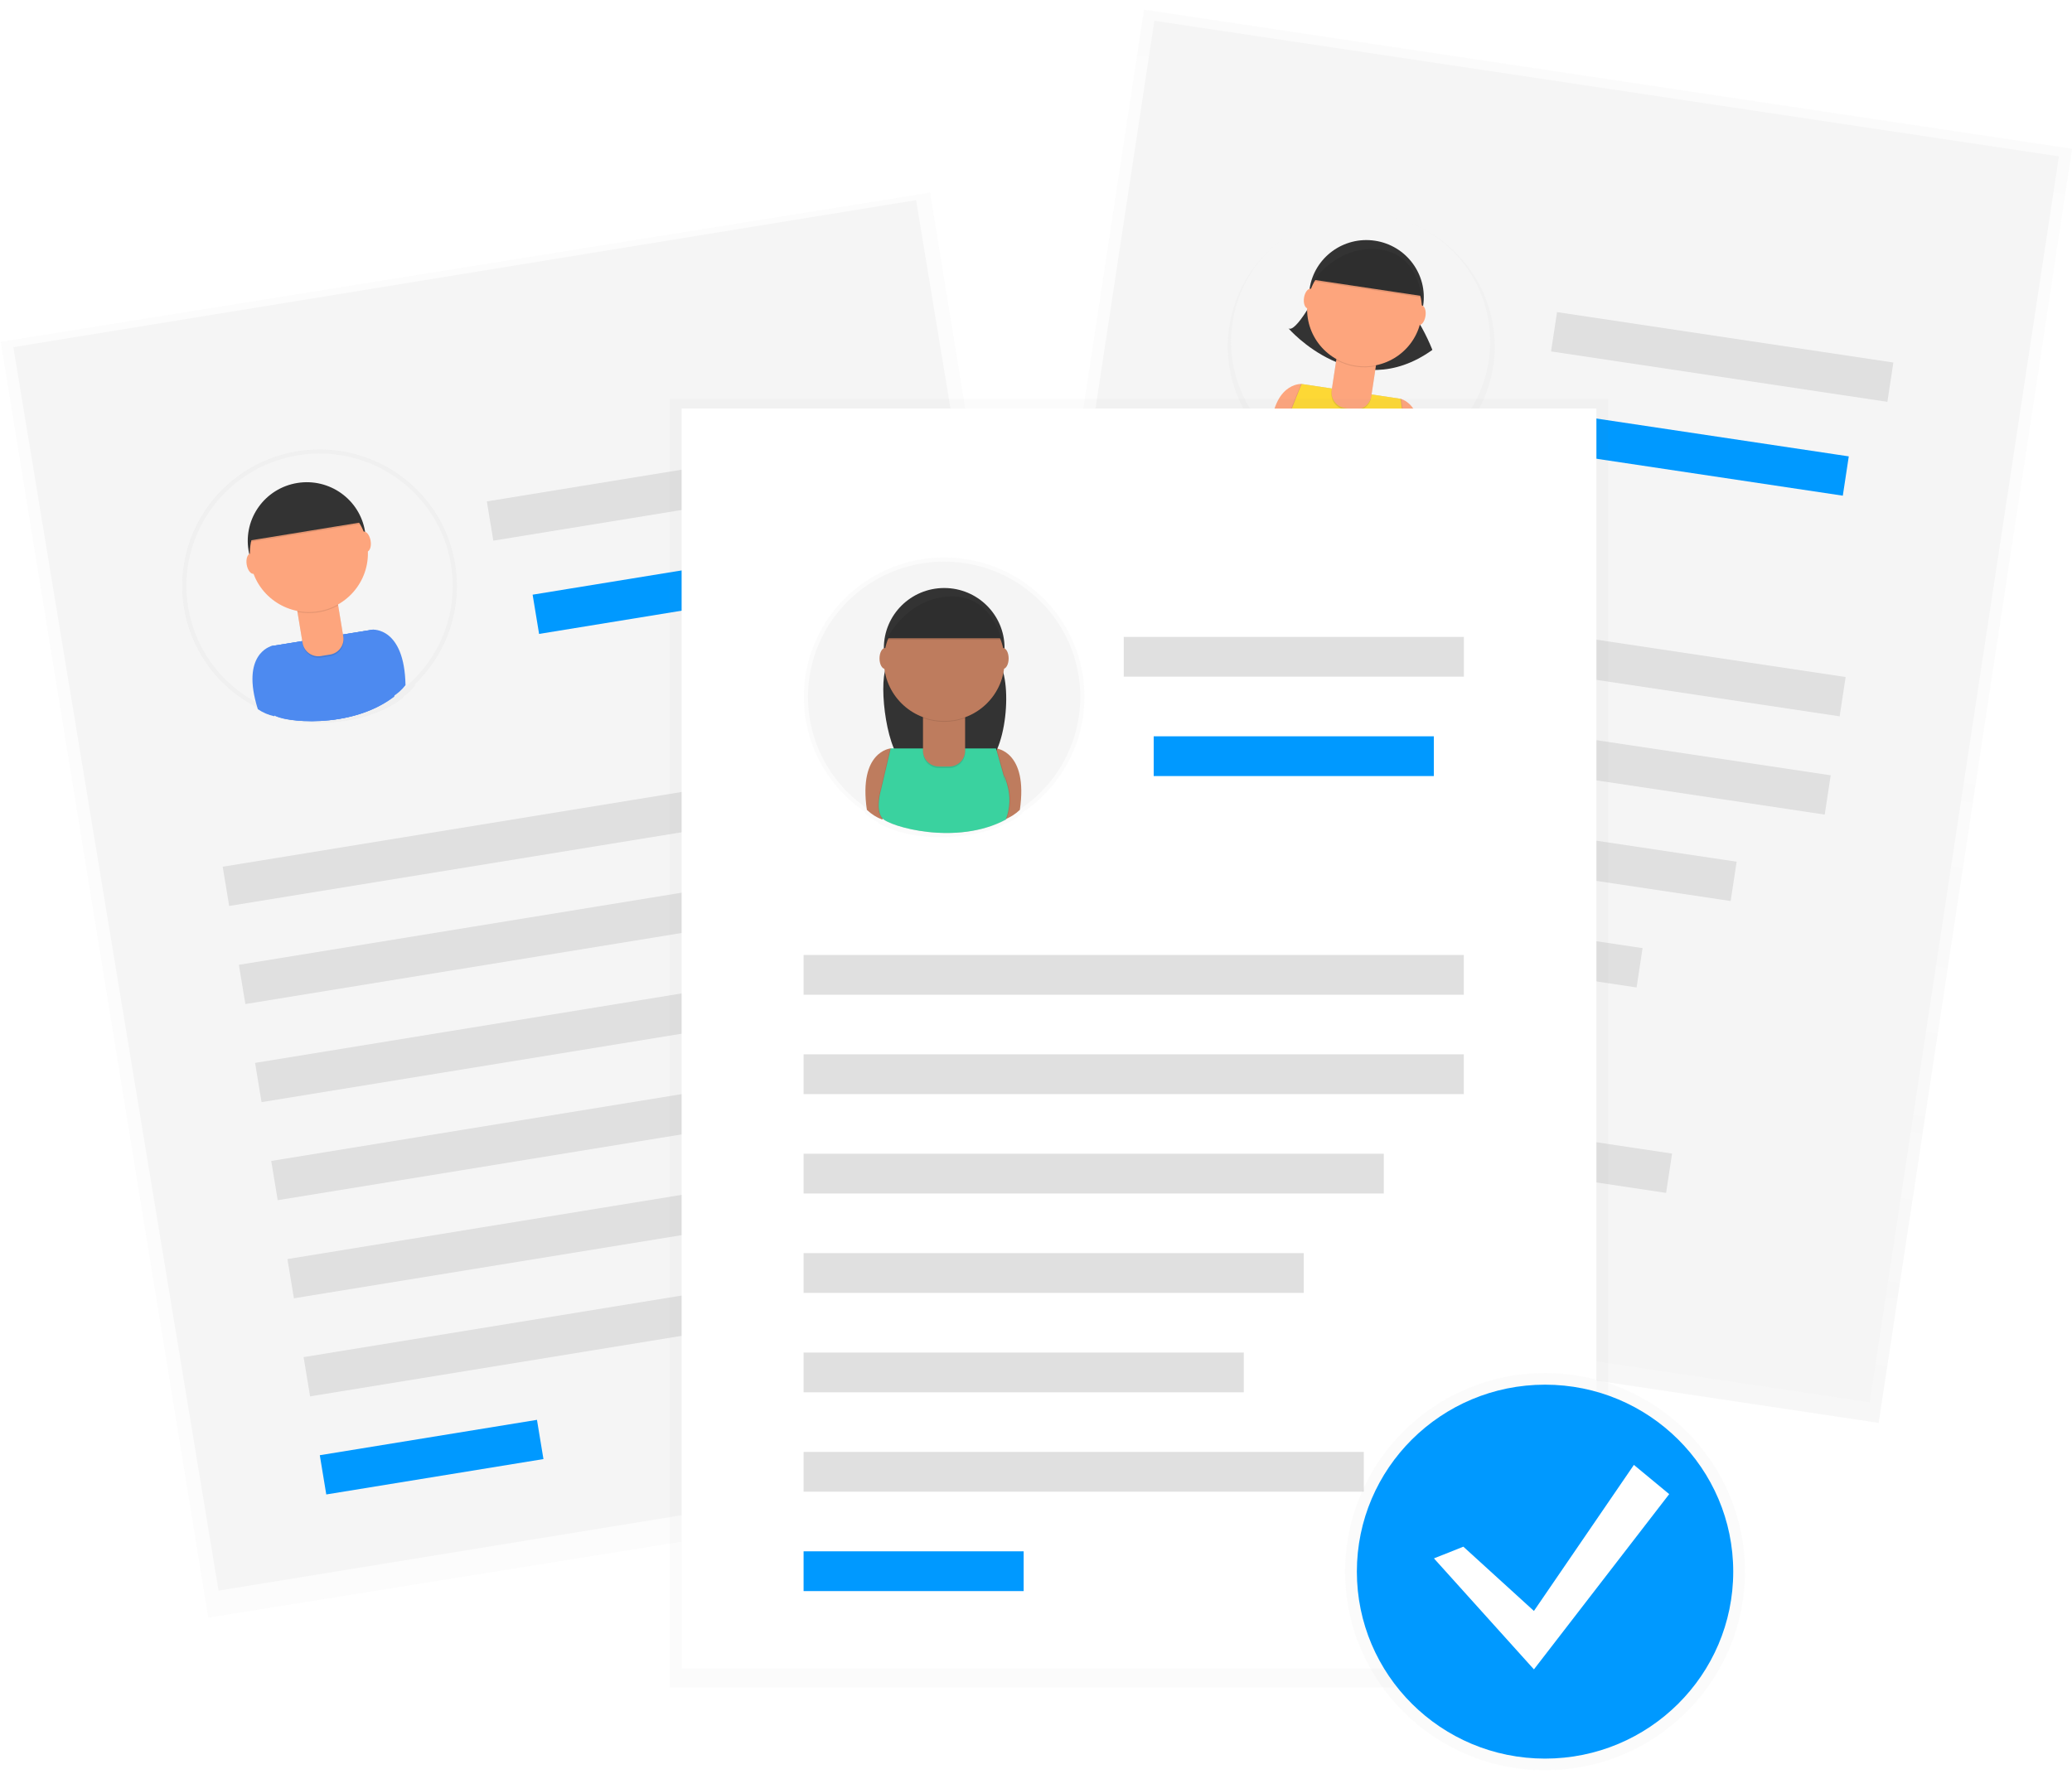 <svg width="160" height="137" viewBox="0 0 160 137" fill="none" xmlns="http://www.w3.org/2000/svg">
<g clip-path="url(#clip0)">
<g opacity="0.5">
<path opacity="0.5" d="M88.338 0.741L73.397 99.157L145.07 109.904L160.011 11.488L88.338 0.741Z" fill="url(#paint0_linear)"/>
</g>
<path d="M89.141 1.603L74.529 97.843L144.379 108.317L158.99 12.076L89.141 1.603Z" fill="#F5F5F5"/>
<path d="M142.519 52.294L92.106 44.734L91.644 47.771L142.058 55.33L142.519 52.294Z" fill="#E0E0E0"/>
<path d="M141.367 59.884L90.953 52.325L90.492 55.361L140.906 62.92L141.367 59.884Z" fill="#E0E0E0"/>
<path d="M146.206 28.002L120.234 24.107L119.773 27.144L145.744 31.038L146.206 28.002Z" fill="#E0E0E0"/>
<path d="M142.763 35.25L121.375 32.043L120.914 35.08L142.302 38.287L142.763 35.25Z" fill="#0099FF"/>
<path d="M134.103 66.559L89.799 59.916L89.338 62.953L133.642 69.596L134.103 66.559Z" fill="#E0E0E0"/>
<path d="M126.839 73.234L88.647 67.507L88.185 70.544L126.378 76.271L126.839 73.234Z" fill="#E0E0E0"/>
<path d="M121.104 80.138L87.494 75.098L87.033 78.135L120.643 83.175L121.104 80.138Z" fill="#E0E0E0"/>
<path d="M129.117 89.103L86.342 82.69L85.881 85.726L128.656 92.14L129.117 89.103Z" fill="#E0E0E0"/>
<path d="M101.993 92.799L85.189 90.28L84.728 93.317L101.532 95.836L101.993 92.799Z" fill="#6C63FF"/>
<g opacity="0.5">
<path opacity="0.5" d="M115.312 28.284C115.577 26.535 115.382 24.747 114.746 23.095C114.11 21.442 113.054 19.982 111.681 18.855C110.308 17.729 108.666 16.974 106.913 16.666C105.16 16.357 103.356 16.505 101.678 17.095C99.999 17.685 98.503 18.696 97.335 20.031C96.166 21.366 95.365 22.978 95.01 24.712C94.655 26.446 94.757 28.241 95.307 29.924C95.858 31.606 96.837 33.119 98.149 34.314C98.149 34.328 98.149 34.345 98.149 34.359C98.434 34.728 98.789 35.037 99.194 35.269L99.214 35.225C99.63 35.703 101.542 36.656 103.852 36.996H103.904C105.367 37.218 106.994 37.198 108.504 36.656C108.504 36.656 108.52 36.63 108.547 36.583C108.927 36.471 109.285 36.298 109.609 36.072L109.642 35.959C111.142 35.232 112.441 34.154 113.429 32.817C114.417 31.48 115.063 29.924 115.312 28.284Z" fill="url(#paint1_linear)"/>
</g>
<path d="M114.96 27.865C115.784 22.436 112.024 17.372 106.561 16.553C101.099 15.733 96.002 19.47 95.178 24.899C94.354 30.328 98.114 35.393 103.576 36.212C109.039 37.031 114.135 33.294 114.96 27.865Z" fill="#F5F5F5"/>
<path d="M100.509 29.657C100.509 29.657 98.131 29.495 98.1 33.856C98.376 34.212 98.72 34.511 99.113 34.734L101.115 30.474L100.509 29.657Z" fill="#FDA57D"/>
<path d="M108.157 30.804C108.157 30.804 110.485 31.35 109.215 35.523C108.846 35.784 108.428 35.969 107.985 36.069L107.336 31.412L108.157 30.804Z" fill="#FDA57D"/>
<path d="M101.673 22.682C101.673 22.682 100.06 25.757 99.494 25.36C99.494 25.36 104.628 31.312 110.609 27.026C110.144 25.868 109.541 24.769 108.813 23.753L101.673 22.682Z" fill="#333333"/>
<path d="M109.896 23.606C110.261 21.2 108.594 18.956 106.173 18.593C103.752 18.23 101.493 19.886 101.128 22.292C100.763 24.698 102.429 26.942 104.85 27.305C107.272 27.669 109.53 26.012 109.896 23.606Z" fill="#333333"/>
<path opacity="0.1" d="M108.112 30.797L100.464 29.652L99.289 32.585C99.289 32.585 98.656 33.928 99.084 34.627C99.512 35.325 104.169 37.461 108.05 36.081C108.485 35.317 108.656 34.433 108.536 33.563C108.344 32.083 108.45 33.447 108.45 33.447L108.112 30.797Z" fill="black"/>
<path opacity="0.1" d="M108.214 30.814L100.565 29.668L99.393 32.599C99.393 32.599 98.76 33.943 99.188 34.641C99.616 35.339 104.272 37.476 108.153 36.096C108.588 35.332 108.759 34.447 108.64 33.577C108.448 32.097 108.554 33.461 108.554 33.461L108.214 30.814Z" fill="black"/>
<path d="M108.159 30.804L100.511 29.659L99.336 32.592C99.336 32.592 98.703 33.936 99.131 34.634C99.559 35.332 104.216 37.469 108.096 36.089C108.532 35.325 108.703 34.44 108.583 33.57C108.391 32.09 108.497 33.454 108.497 33.454L108.159 30.804Z" fill="#FDD835"/>
<path opacity="0.1" d="M103.236 27.496L106.296 27.955L105.879 30.698C105.83 31.019 105.655 31.308 105.392 31.5C105.13 31.693 104.801 31.774 104.478 31.726L103.852 31.632C103.529 31.584 103.238 31.41 103.045 31.148C102.851 30.887 102.769 30.56 102.818 30.239L103.234 27.496L103.236 27.496Z" fill="black"/>
<path d="M103.252 27.383L106.311 27.842L105.895 30.586C105.846 30.907 105.671 31.195 105.408 31.388C105.145 31.581 104.816 31.662 104.493 31.613L103.869 31.52C103.546 31.471 103.256 31.297 103.062 31.036C102.868 30.775 102.787 30.448 102.835 30.127L103.252 27.383Z" fill="#FDA57D"/>
<path opacity="0.1" d="M103.193 27.813C104.124 28.327 105.208 28.493 106.251 28.281L106.307 27.908L103.248 27.45L103.193 27.813Z" fill="black"/>
<path d="M109.753 24.551C110.118 22.145 108.452 19.901 106.031 19.537C103.61 19.174 101.351 20.831 100.986 23.237C100.62 25.643 102.287 27.887 104.708 28.25C107.129 28.613 109.388 26.957 109.753 24.551Z" fill="#FDA57D"/>
<path d="M101.42 21.607L109.782 22.86C109.782 22.86 109.577 19.405 106.384 19.138C103.191 18.871 101.42 21.607 101.42 21.607Z" fill="#333333"/>
<path d="M101.51 23.124C101.573 22.704 101.443 22.336 101.218 22.302C100.993 22.268 100.759 22.582 100.696 23.002C100.632 23.422 100.762 23.79 100.987 23.823C101.212 23.857 101.446 23.544 101.51 23.124Z" fill="#FDA57D"/>
<path d="M110.076 24.409C110.14 23.989 110.009 23.621 109.784 23.587C109.56 23.553 109.326 23.867 109.262 24.287C109.198 24.707 109.329 25.075 109.554 25.108C109.778 25.142 110.012 24.829 110.076 24.409Z" fill="#FDA57D"/>
<path opacity="0.1" d="M101.406 21.72L109.768 22.973C109.768 22.973 109.563 19.518 106.37 19.251C103.177 18.983 101.406 21.72 101.406 21.72Z" fill="black"/>
<g opacity="0.5">
<path opacity="0.5" d="M71.82 14.882L0.061 26.407L16.085 124.942L87.844 113.416L71.82 14.882Z" fill="url(#paint2_linear)"/>
</g>
<path d="M70.741 15.457L1.031 26.814L16.875 122.861L86.585 111.504L70.741 15.457Z" fill="#F5F5F5"/>
<path d="M67.51 58.749L17.197 66.946L17.697 69.977L68.01 61.78L67.51 58.749Z" fill="#E0E0E0"/>
<path d="M68.76 66.325L18.447 74.522L18.947 77.553L69.26 69.356L68.76 66.325Z" fill="#E0E0E0"/>
<path d="M63.513 34.507L37.594 38.729L38.094 41.76L64.013 37.537L63.513 34.507Z" fill="#E0E0E0"/>
<path d="M62.474 42.456L41.129 45.933L41.629 48.964L62.974 45.486L62.474 42.456Z" fill="#0099FF"/>
<path d="M63.912 74.895L19.697 82.098L20.197 85.129L64.412 77.925L63.912 74.895Z" fill="#E0E0E0"/>
<path d="M59.061 83.463L20.945 89.672L21.445 92.703L59.561 86.493L59.061 83.463Z" fill="#E0E0E0"/>
<path d="M55.737 91.785L22.195 97.25L22.695 100.28L56.237 94.816L55.737 91.785Z" fill="#E0E0E0"/>
<path d="M66.135 97.869L23.445 104.824L23.945 107.855L66.635 100.9L66.135 97.869Z" fill="#E0E0E0"/>
<path d="M41.465 109.669L24.695 112.401L25.195 115.432L41.965 112.699L41.465 109.669Z" fill="#0099FF"/>
<g opacity="0.5">
<path opacity="0.5" d="M35.137 43.551C34.84 41.756 34.081 40.068 32.934 38.651C31.787 37.234 30.29 36.137 28.589 35.465C26.888 34.794 25.041 34.572 23.228 34.82C21.415 35.068 19.698 35.779 18.243 36.882C16.788 37.986 15.646 39.445 14.927 41.117C14.208 42.79 13.937 44.619 14.14 46.427C14.343 48.234 15.014 49.959 16.086 51.432C17.159 52.906 18.597 54.078 20.261 54.835L20.276 54.881C20.671 55.151 21.117 55.34 21.586 55.437V55.388C22.144 55.726 24.318 56.059 26.687 55.666H26.738C28.241 55.425 29.825 54.894 31.13 53.89C31.13 53.89 31.13 53.861 31.148 53.806C31.483 53.577 31.779 53.296 32.024 52.974C32.024 52.932 32.024 52.892 32.024 52.853C33.264 51.67 34.195 50.205 34.737 48.584C35.279 46.964 35.416 45.236 35.137 43.551Z" fill="url(#paint3_linear)"/>
</g>
<path d="M26.342 55.336C31.946 54.423 35.744 49.168 34.825 43.599C33.907 38.029 28.619 34.254 23.015 35.167C17.41 36.08 13.612 41.336 14.531 46.905C15.449 52.474 20.737 56.249 26.342 55.336Z" fill="#F5F5F5"/>
<path d="M20.936 49.913C20.936 49.913 18.557 50.504 19.911 54.777C20.294 55.041 20.727 55.226 21.183 55.323L21.788 50.526L20.936 49.913Z" fill="#4D8AF0"/>
<path d="M28.781 48.635C28.781 48.635 31.231 48.437 31.313 52.921C31.033 53.288 30.683 53.597 30.283 53.83L28.168 49.477L28.781 48.635Z" fill="#4D8AF0"/>
<path d="M24.427 46.246C26.912 45.841 28.595 43.512 28.188 41.043C27.781 38.575 25.437 36.902 22.953 37.306C20.469 37.711 18.785 40.04 19.192 42.509C19.6 44.977 21.943 46.651 24.427 46.246Z" fill="#333333"/>
<path d="M28.735 48.642L20.889 49.915L20.671 53.154C20.671 53.154 20.488 54.668 21.119 55.215C21.751 55.763 26.996 56.394 30.343 53.819C30.526 52.935 30.412 52.016 30.019 51.202C29.36 49.815 29.896 51.115 29.896 51.115L28.735 48.642Z" fill="#4D8AF0"/>
<path d="M28.84 48.626L20.994 49.899L20.777 53.137C20.777 53.137 20.594 54.652 21.225 55.199C21.856 55.746 27.102 56.377 30.448 53.803C30.631 52.919 30.518 51.999 30.124 51.186C29.466 49.799 30.002 51.099 30.002 51.099L28.84 48.626Z" fill="#4D8AF0"/>
<path d="M28.781 48.635L20.936 49.908L20.718 53.152C20.718 53.152 20.535 54.666 21.166 55.214C21.797 55.761 27.043 56.392 30.39 53.817C30.573 52.933 30.459 52.014 30.066 51.201C29.407 49.813 29.943 51.113 29.943 51.113L28.781 48.635Z" fill="#4D8AF0"/>
<path opacity="0.1" d="M22.918 46.932L26.056 46.42L26.526 49.268C26.578 49.588 26.501 49.916 26.311 50.18C26.12 50.444 25.832 50.621 25.51 50.674L24.8 50.789C24.478 50.842 24.148 50.765 23.883 50.575C23.617 50.386 23.439 50.1 23.386 49.78L22.916 46.932L22.918 46.932Z" fill="black"/>
<path d="M22.898 46.816L26.036 46.305L26.506 49.153C26.559 49.473 26.482 49.801 26.291 50.064C26.101 50.328 25.812 50.506 25.49 50.558L24.781 50.674C24.458 50.726 24.128 50.649 23.863 50.46C23.598 50.271 23.419 49.984 23.366 49.664L22.896 46.816L22.898 46.816Z" fill="#FDA57D"/>
<path opacity="0.1" d="M22.974 47.266C24.048 47.477 25.162 47.299 26.114 46.764L26.05 46.38L22.912 46.893L22.974 47.266Z" fill="black"/>
<path d="M24.59 47.216C27.074 46.812 28.757 44.482 28.35 42.014C27.943 39.545 25.599 37.872 23.115 38.277C20.631 38.681 18.947 41.011 19.355 43.479C19.762 45.948 22.105 47.621 24.59 47.216Z" fill="#FDA57D"/>
<path opacity="0.1" d="M19.287 41.865L27.866 40.469C27.866 40.469 26.566 37.145 23.36 37.894C20.154 38.643 19.287 41.865 19.287 41.865Z" fill="black"/>
<path d="M19.268 41.751L27.854 40.352C27.854 40.352 26.553 37.029 23.348 37.778C20.142 38.527 19.268 41.751 19.268 41.751Z" fill="#333333"/>
<path d="M19.597 44.322C19.829 44.285 19.96 43.904 19.89 43.471C19.819 43.039 19.574 42.718 19.342 42.756C19.11 42.793 18.979 43.174 19.049 43.606C19.12 44.039 19.365 44.359 19.597 44.322Z" fill="#FDA57D"/>
<path d="M28.329 42.621C28.56 42.584 28.69 42.204 28.619 41.773C28.548 41.342 28.303 41.023 28.071 41.06C27.84 41.098 27.71 41.478 27.781 41.909C27.852 42.34 28.097 42.659 28.329 42.621Z" fill="#FDA57D"/>
<g opacity="0.5">
<path opacity="0.5" d="M124.197 30.825H51.713V130.354H124.197V30.825Z" fill="url(#paint4_linear)"/>
</g>
<path d="M123.275 31.557H52.635V128.887H123.275V31.557Z" fill="white"/>
<g opacity="0.5">
<path opacity="0.5" d="M62.068 53.826C62.069 51.967 62.553 50.139 63.475 48.52C64.397 46.902 65.725 45.549 67.329 44.592C68.934 43.635 70.76 43.107 72.631 43.059C74.501 43.012 76.353 43.446 78.004 44.321C79.655 45.195 81.051 46.48 82.055 48.049C83.059 49.618 83.636 51.419 83.732 53.276C83.828 55.134 83.438 56.984 82.601 58.647C81.764 60.31 80.507 61.73 78.954 62.767V62.814C78.6 63.152 78.183 63.416 77.725 63.593L77.71 63.545C77.204 63.978 75.066 64.671 72.611 64.663H72.558C71.003 64.663 69.316 64.391 67.83 63.593C67.83 63.593 67.817 63.563 67.797 63.511C67.421 63.335 67.075 63.1 66.774 62.814L66.758 62.693C65.311 61.703 64.129 60.379 63.312 58.835C62.495 57.29 62.068 55.571 62.068 53.826Z" fill="url(#paint5_linear)"/>
</g>
<path d="M72.906 64.274C78.712 64.274 83.419 59.597 83.419 53.826C83.419 48.056 78.712 43.378 72.906 43.378C67.1 43.378 62.393 48.056 62.393 53.826C62.393 59.597 67.1 64.274 72.906 64.274Z" fill="#F5F5F5"/>
<path d="M68.782 57.807C68.782 57.807 66.277 58.008 66.94 62.554C67.283 62.882 67.689 63.138 68.133 63.309L69.541 58.569L68.782 57.807Z" fill="#BE7C5E"/>
<path d="M76.91 57.807C76.91 57.807 79.415 58.008 78.753 62.554C78.409 62.882 78.004 63.138 77.56 63.309L76.156 58.554L76.91 57.807Z" fill="#BE7C5E"/>
<path d="M68.89 50.371C68.89 50.371 68.698 50.93 68.423 51.575C67.827 52.986 68.507 58.408 69.935 58.987C71.536 59.636 73.641 60.05 75.828 59.258C77.729 58.569 78.314 52.397 76.972 50.893C76.814 50.712 76.65 50.542 76.478 50.371H68.89Z" fill="#333333"/>
<path d="M72.912 54.681C75.486 54.681 77.572 52.607 77.572 50.05C77.572 47.492 75.486 45.418 72.912 45.418C70.338 45.418 68.252 47.492 68.252 50.05C68.252 52.607 70.338 54.681 72.912 54.681Z" fill="#333333"/>
<path opacity="0.1" d="M76.863 57.807H68.734L67.975 61.038C67.975 61.038 67.528 62.534 68.083 63.193C68.637 63.851 73.815 65.347 77.621 63.3C77.952 62.438 77.99 61.492 77.729 60.607C77.295 59.099 77.621 60.5 77.621 60.5L76.863 57.807Z" fill="black"/>
<path opacity="0.1" d="M76.97 57.807H68.837L68.078 61.038C68.078 61.038 67.632 62.534 68.186 63.193C68.74 63.851 73.918 65.347 77.724 63.3C78.056 62.438 78.094 61.492 77.832 60.607C77.398 59.099 77.724 60.5 77.724 60.5L76.97 57.807Z" fill="black"/>
<path d="M76.91 57.807H68.781L68.022 61.038C68.022 61.038 67.575 62.534 68.129 63.193C68.684 63.851 73.862 65.347 77.668 63.3C77.999 62.438 78.037 61.492 77.775 60.607C77.342 59.099 77.668 60.5 77.668 60.5L76.91 57.807Z" fill="#3AD29F"/>
<path opacity="0.1" d="M71.275 55.125H74.527V58.103C74.527 58.428 74.397 58.739 74.166 58.968C73.935 59.198 73.622 59.327 73.295 59.327H72.505C72.178 59.327 71.865 59.198 71.634 58.968C71.403 58.739 71.273 58.428 71.273 58.103V55.125H71.275Z" fill="black"/>
<path d="M71.275 55.005H74.527V57.983C74.527 58.307 74.397 58.619 74.166 58.848C73.935 59.078 73.622 59.207 73.295 59.207H72.505C72.178 59.207 71.865 59.078 71.634 58.848C71.403 58.619 71.273 58.307 71.273 57.983V55.005H71.275Z" fill="#BE7C5E"/>
<path opacity="0.1" d="M71.281 55.463C72.33 55.849 73.484 55.849 74.533 55.463V55.066H71.281V55.463Z" fill="black"/>
<path d="M72.912 55.687C75.486 55.687 77.572 53.613 77.572 51.055C77.572 48.497 75.486 46.424 72.912 46.424C70.338 46.424 68.252 48.497 68.252 51.055C68.252 53.613 70.338 55.687 72.912 55.687Z" fill="#BE7C5E"/>
<path d="M68.455 49.297H77.344C77.344 49.297 76.584 45.729 73.225 45.958C69.866 46.188 68.455 49.297 68.455 49.297Z" fill="#333333"/>
<path d="M68.35 51.666C68.589 51.666 68.783 51.305 68.783 50.859C68.783 50.413 68.589 50.051 68.35 50.051C68.11 50.051 67.916 50.413 67.916 50.859C67.916 51.305 68.11 51.666 68.35 51.666Z" fill="#BE7C5E"/>
<path d="M77.453 51.666C77.693 51.666 77.887 51.305 77.887 50.859C77.887 50.413 77.693 50.051 77.453 50.051C77.214 50.051 77.019 50.413 77.019 50.859C77.019 51.305 77.214 51.666 77.453 51.666Z" fill="#BE7C5E"/>
<path opacity="0.1" d="M68.455 49.415H77.344C77.344 49.415 76.584 45.847 73.225 46.077C69.866 46.306 68.455 49.415 68.455 49.415Z" fill="black"/>
<path d="M113.037 73.761H62.053V76.832H113.037V73.761Z" fill="#E0E0E0"/>
<path d="M113.037 81.438H62.053V84.509H113.037V81.438Z" fill="#E0E0E0"/>
<path d="M113.04 49.195H86.775V52.266H113.04V49.195Z" fill="#E0E0E0"/>
<path d="M110.72 56.872H89.09V59.943H110.72V56.872Z" fill="#0099FF"/>
<path d="M106.858 89.115H62.053V92.186H106.858V89.115Z" fill="#E0E0E0"/>
<path d="M100.677 96.792H62.053V99.863H100.677V96.792Z" fill="#E0E0E0"/>
<path d="M96.043 104.47H62.053V107.541H96.043V104.47Z" fill="#E0E0E0"/>
<path d="M105.312 112.147H62.053V115.218H105.312V112.147Z" fill="#E0E0E0"/>
<path d="M79.047 119.824H62.053V122.896H79.047V119.824Z" fill="#0099FF"/>
<g opacity="0.5">
<path opacity="0.5" d="M119.308 136.738C127.835 136.738 134.749 129.868 134.749 121.394C134.749 112.919 127.835 106.049 119.308 106.049C110.78 106.049 103.867 112.919 103.867 121.394C103.867 129.868 110.78 136.738 119.308 136.738Z" fill="url(#paint6_linear)"/>
</g>
<path d="M119.309 135.835C127.334 135.835 133.84 129.369 133.84 121.394C133.84 113.418 127.334 106.952 119.309 106.952C111.283 106.952 104.777 113.418 104.777 121.394C104.777 129.369 111.283 135.835 119.309 135.835Z" fill="#0099FF"/>
<path d="M113.001 119.466L118.45 124.43L126.169 113.149L128.896 115.406L118.45 128.943L110.73 120.37L113.001 119.466Z" fill="white"/>
</g>
<defs>
<linearGradient id="paint0_linear" x1="109.233" y1="104.53" x2="123.994" y2="6.087" gradientUnits="userSpaceOnUse">
<stop stop-color="#808080" stop-opacity="0.25"/>
<stop offset="0.54" stop-color="#808080" stop-opacity="0.12"/>
<stop offset="1" stop-color="#808080" stop-opacity="0.1"/>
</linearGradient>
<linearGradient id="paint1_linear" x1="12085.2" y1="15076.5" x2="12431" y2="12770.6" gradientUnits="userSpaceOnUse">
<stop stop-color="#808080" stop-opacity="0.25"/>
<stop offset="0.54" stop-color="#808080" stop-opacity="0.12"/>
<stop offset="1" stop-color="#808080" stop-opacity="0.1"/>
</linearGradient>
<linearGradient id="paint2_linear" x1="40259.7" y1="32493.7" x2="31594.3" y2="-21458.1" gradientUnits="userSpaceOnUse">
<stop stop-color="#808080" stop-opacity="0.25"/>
<stop offset="0.54" stop-color="#808080" stop-opacity="0.12"/>
<stop offset="1" stop-color="#808080" stop-opacity="0.1"/>
</linearGradient>
<linearGradient id="paint3_linear" x1="8305.88" y1="-812.245" x2="7911" y2="-3236.01" gradientUnits="userSpaceOnUse">
<stop stop-color="#808080" stop-opacity="0.25"/>
<stop offset="0.54" stop-color="#808080" stop-opacity="0.12"/>
<stop offset="1" stop-color="#808080" stop-opacity="0.1"/>
</linearGradient>
<linearGradient id="paint4_linear" x1="34895.8" y1="70979.6" x2="34895.8" y2="16500" gradientUnits="userSpaceOnUse">
<stop stop-color="#808080" stop-opacity="0.25"/>
<stop offset="0.54" stop-color="#808080" stop-opacity="0.12"/>
<stop offset="1" stop-color="#808080" stop-opacity="0.1"/>
</linearGradient>
<linearGradient id="paint5_linear" x1="11012.8" y1="9282.61" x2="11012.8" y2="6714.51" gradientUnits="userSpaceOnUse">
<stop stop-color="#808080" stop-opacity="0.25"/>
<stop offset="0.54" stop-color="#808080" stop-opacity="0.12"/>
<stop offset="1" stop-color="#808080" stop-opacity="0.1"/>
</linearGradient>
<linearGradient id="paint6_linear" x1="20240.7" y1="23060.1" x2="20240.7" y2="17880.6" gradientUnits="userSpaceOnUse">
<stop stop-color="#808080" stop-opacity="0.25"/>
<stop offset="0.54" stop-color="#808080" stop-opacity="0.12"/>
<stop offset="1" stop-color="#808080" stop-opacity="0.1"/>
</linearGradient>
<clipPath id="clip0">
<rect width="160" height="136" fill="white" transform="translate(0 0.737)"/>
</clipPath>
</defs>
</svg>

